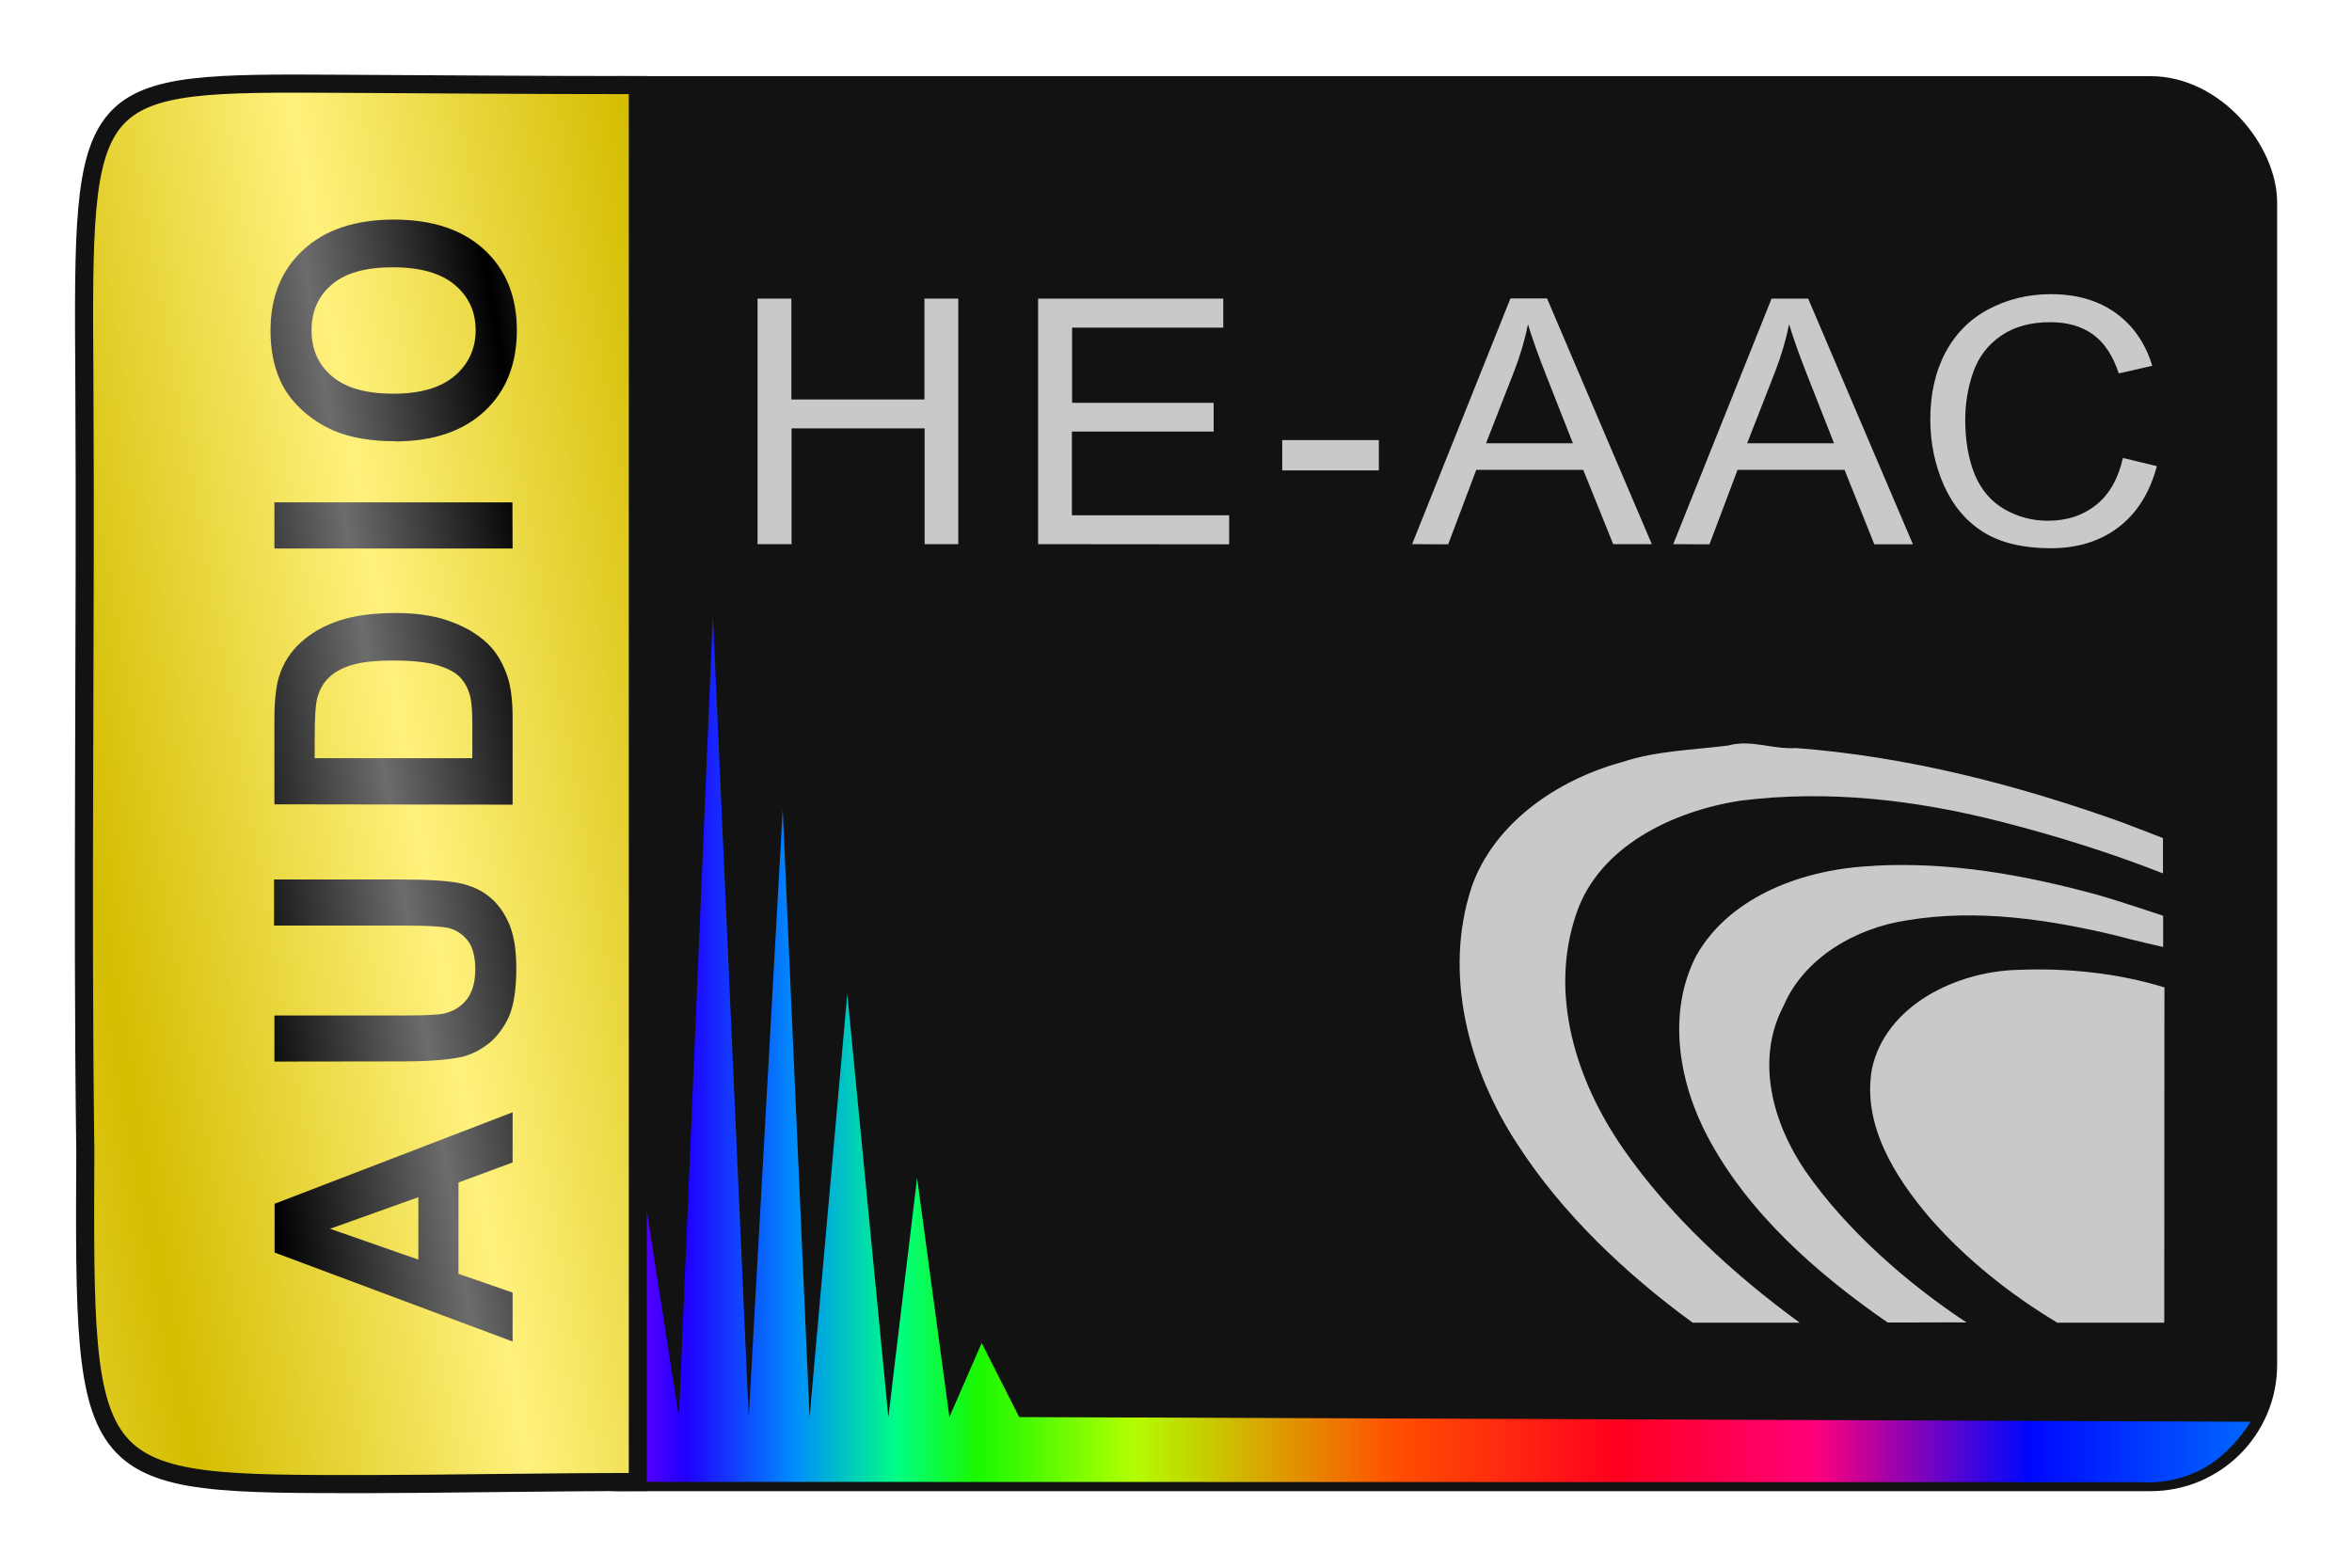 <svg viewBox="0 0 126 84" xmlns="http://www.w3.org/2000/svg"><linearGradient id="a" gradientUnits="userSpaceOnUse" spreadMethod="reflect" x1="-54.91" x2="-53.48" y1="20.56" y2="30.1"><stop offset="0" stop-color="#6c6c6c"/><stop offset="1"/></linearGradient><linearGradient id="b" gradientTransform="matrix(0 -.2 .21 0 -21.79 93.04)" gradientUnits="userSpaceOnUse" x1="67.11" x2="67.11" y1="259.37" y2="735.14"><stop offset="0" stop-color="#7e00ff"/><stop offset=".041" stop-color="#2000ff"/><stop offset=".099" stop-color="#008eff" stop-opacity=".99"/><stop offset=".154" stop-color="#00ff84"/><stop offset=".197" stop-color="#1aff00" stop-opacity=".97"/><stop offset=".279" stop-color="#b1ff00"/><stop offset=".42" stop-color="#ff5000"/><stop offset=".541" stop-color="#ff001f"/><stop offset=".646" stop-color="#ff007a"/><stop offset=".76" stop-color="#0007ff" stop-opacity=".99"/><stop offset=".881" stop-color="#0068ff"/><stop offset="1" stop-opacity=".99"/></linearGradient><filter id="c" color-interpolation-filters="sRGB" height="1" width="1" x="0" y="0"><feGaussianBlur stdDeviation=".002"/></filter><linearGradient id="d" gradientTransform="matrix(.99 0 0 .95 .36 1.93)" gradientUnits="userSpaceOnUse" spreadMethod="reflect" x1="3.66" x2="21.33" y1="42.02" y2="39.08"><stop offset="0" stop-color="#d4bd00"/><stop offset="1" stop-color="#fff17d"/></linearGradient><rect fill="#121212" height="75.14" ry="6.44" stroke="#121212" stroke-linecap="round" stroke-linejoin="round" stroke-width=".68" width="94.98" x="26.67" y="4.42"/><path d="m38.19 32.96-1.82 42.96-2.4-15.4-1.54 15.4-1.92-27.06-1.85 27.06c-.31-1.47-.92-3.96-.92-3.96l.03 7.44 87.06.02s1.46.15 3.08-.67 2.66-2.57 2.66-2.57l-65.97-.25-2.01-3.97-1.73 3.97-1.73-12.82-1.54 12.82-2.2-22.68-2.02 22.68-1.44-32.55-1.82 32.55z" fill="url(#b)" stroke-width=".97"/><path d="m34.12 4.56c-5.36 0-12.01-.05-15.75-.07-13.94-.08-13.96-.08-13.85 15.96.08 13.76-.13 27.73.05 41.18-.08 17.95-.12 17.9 15.26 17.89 3.36 0 9.58-.11 14.28-.11h.06v-74.85z" fill="url(#d)" stroke="#121212" stroke-width=".97"/><g fill="url(#a)" filter="url(#c)" stroke-width="0" transform="matrix(0 -.95 .99 0 1.85 -.66)"><path d="m-63.43 25.87h-2.83l-1.13-2.93h-5.15l-1.06 2.93h-2.76l5.02-12.88h2.75zm-4.79-5.1-1.78-4.78-1.74 4.78z"/><path d="m-60.57 12.98h2.6v6.98q0 1.66.1 2.15.17.79.79 1.27.63.47 1.72.47 1.11 0 1.67-.45.56-.46.68-1.12.11-.66.11-2.19v-7.13h2.6v6.77q0 2.32-.21 3.28-.21.96-.78 1.62-.56.66-1.51 1.05-.95.39-2.48.39-1.85 0-2.8-.42-.95-.43-1.5-1.11-.55-.69-.73-1.43-.25-1.11-.25-3.27z"/><path d="m-46.06 12.98h4.75q1.61 0 2.45.25 1.13.33 1.94 1.19.81.85 1.23 2.09.42 1.23.42 3.04 0 1.59-.4 2.74-.48 1.41-1.38 2.28-.68.66-1.83 1.03-.86.27-2.3.27h-4.9zm2.6 2.18v8.53h1.94q1.09 0 1.57-.12.63-.16 1.05-.54.42-.38.69-1.24.26-.87.26-2.36 0-1.49-.26-2.29-.26-.8-.74-1.25-.47-.45-1.2-.61-.54-.12-2.14-.12z"/><path d="m-31.63 25.87v-12.89h2.6v12.88z"/><path d="m-25.58 19.51q0-1.97.59-3.3.44-.98 1.2-1.77.76-.78 1.67-1.16 1.2-.51 2.78-.51 2.85 0 4.55 1.77 1.71 1.77 1.71 4.91 0 3.12-1.7 4.89-1.7 1.76-4.54 1.76-2.87 0-4.57-1.75-1.7-1.76-1.7-4.83zm2.68-.09q0 2.19 1.01 3.32 1.01 1.13 2.57 1.13 1.56 0 2.55-1.12 1-1.13 1-3.37 0-2.21-.98-3.3-.97-1.09-2.58-1.09-1.61 0-2.59 1.11-.98 1.1-.98 3.32z"/></g><g fill="#c9c9c9" transform="matrix(.99 0 0 .95 .36 1.93)"><path d="m93.2 40.01c-1.9.26-3.91.29-5.78.94-3.54 1-6.95 3.46-8.15 7.05-1.55 4.9-.17 10.3 2.48 14.51 2.41 3.9 5.85 7.3 9.48 10.06h5.79c-3.6-2.74-7.02-6.02-9.54-9.8-2.57-3.85-4.05-8.76-2.53-13.31 1.23-3.75 5.19-5.74 8.86-6.33 4.73-.63 9.53-.04 14.13 1.19 2.93.78 5.94 1.76 8.74 2.91 0-1.05 0-1.99 0-1.99s-1.52-.62-2.24-.9c-5.66-2.11-11.57-3.7-17.61-4.18-1.23.09-2.39-.48-3.62-.16zm7.82 6.8c-3.7.15-7.74 1.66-9.59 5.05-1.6 3.22-.96 7.15.63 10.26 2.18 4.27 5.88 7.67 9.72 10.44 1.12.01 3.65-.02 4.27 0-3.24-2.23-6.51-5.23-8.71-8.53-1.78-2.71-2.73-6.28-1.19-9.33 1.12-2.72 3.91-4.4 6.72-4.83 3.79-.65 7.64-.04 11.3.87.77.23 2.52.64 2.52.64v-1.76s-2.43-.85-3.52-1.17c-3.95-1.13-8.02-1.89-12.15-1.65zm7.84 5.86c-3.39.08-7.2 2.03-7.93 5.59-.53 3.16 1.24 6.09 3.16 8.43 1.93 2.3 4.33 4.29 6.87 5.88h5.79l.01-18.91c-2.52-.81-5.26-1.1-7.9-.99z" fill-rule="evenodd"/><g stroke-width=".2"><path d="m40.63 28.66v-13.85h1.83v5.69h7.2v-5.69h1.83v13.85h-1.82v-6.53h-7.2v6.53z"/><path d="m55.81 28.66v-13.85h10.02v1.64h-8.18v4.24h7.66v1.62h-7.67v4.72h8.51v1.64z"/><path d="m69.02 24.5v-1.71h5.23v1.71z"/><path d="m76.05 28.66 5.32-13.86h1.98l5.67 13.86h-2.09l-1.62-4.19h-5.79l-1.52 4.2zm4-5.69h4.7l-1.45-3.84q-.66-1.75-.98-2.87-.26 1.33-.75 2.65z"/><path d="m90.18 28.66 5.32-13.85h1.98l5.67 13.86h-2.09l-1.61-4.2h-5.79l-1.52 4.2zm4-5.69h4.7l-1.45-3.84q-.66-1.75-.98-2.87-.26 1.33-.75 2.65z"/><path d="m114.52 23.8 1.83.46q-.58 2.26-2.08 3.45-1.49 1.18-3.66 1.18-2.24 0-3.65-.91-1.4-.92-2.14-2.65-.73-1.73-.73-3.71 0-2.16.82-3.77.83-1.62 2.35-2.45 1.53-.84 3.36-.84 2.08 0 3.5 1.06 1.42 1.06 1.98 2.98l-1.81.43q-.48-1.51-1.4-2.2-.92-.69-2.31-.69-1.6 0-2.67.77-1.07.77-1.5 2.06-.43 1.29-.43 2.66 0 1.77.51 3.09.52 1.31 1.61 1.97 1.09.65 2.35.65 1.54 0 2.61-.89 1.07-.89 1.45-2.64z"/></g></g></svg>
